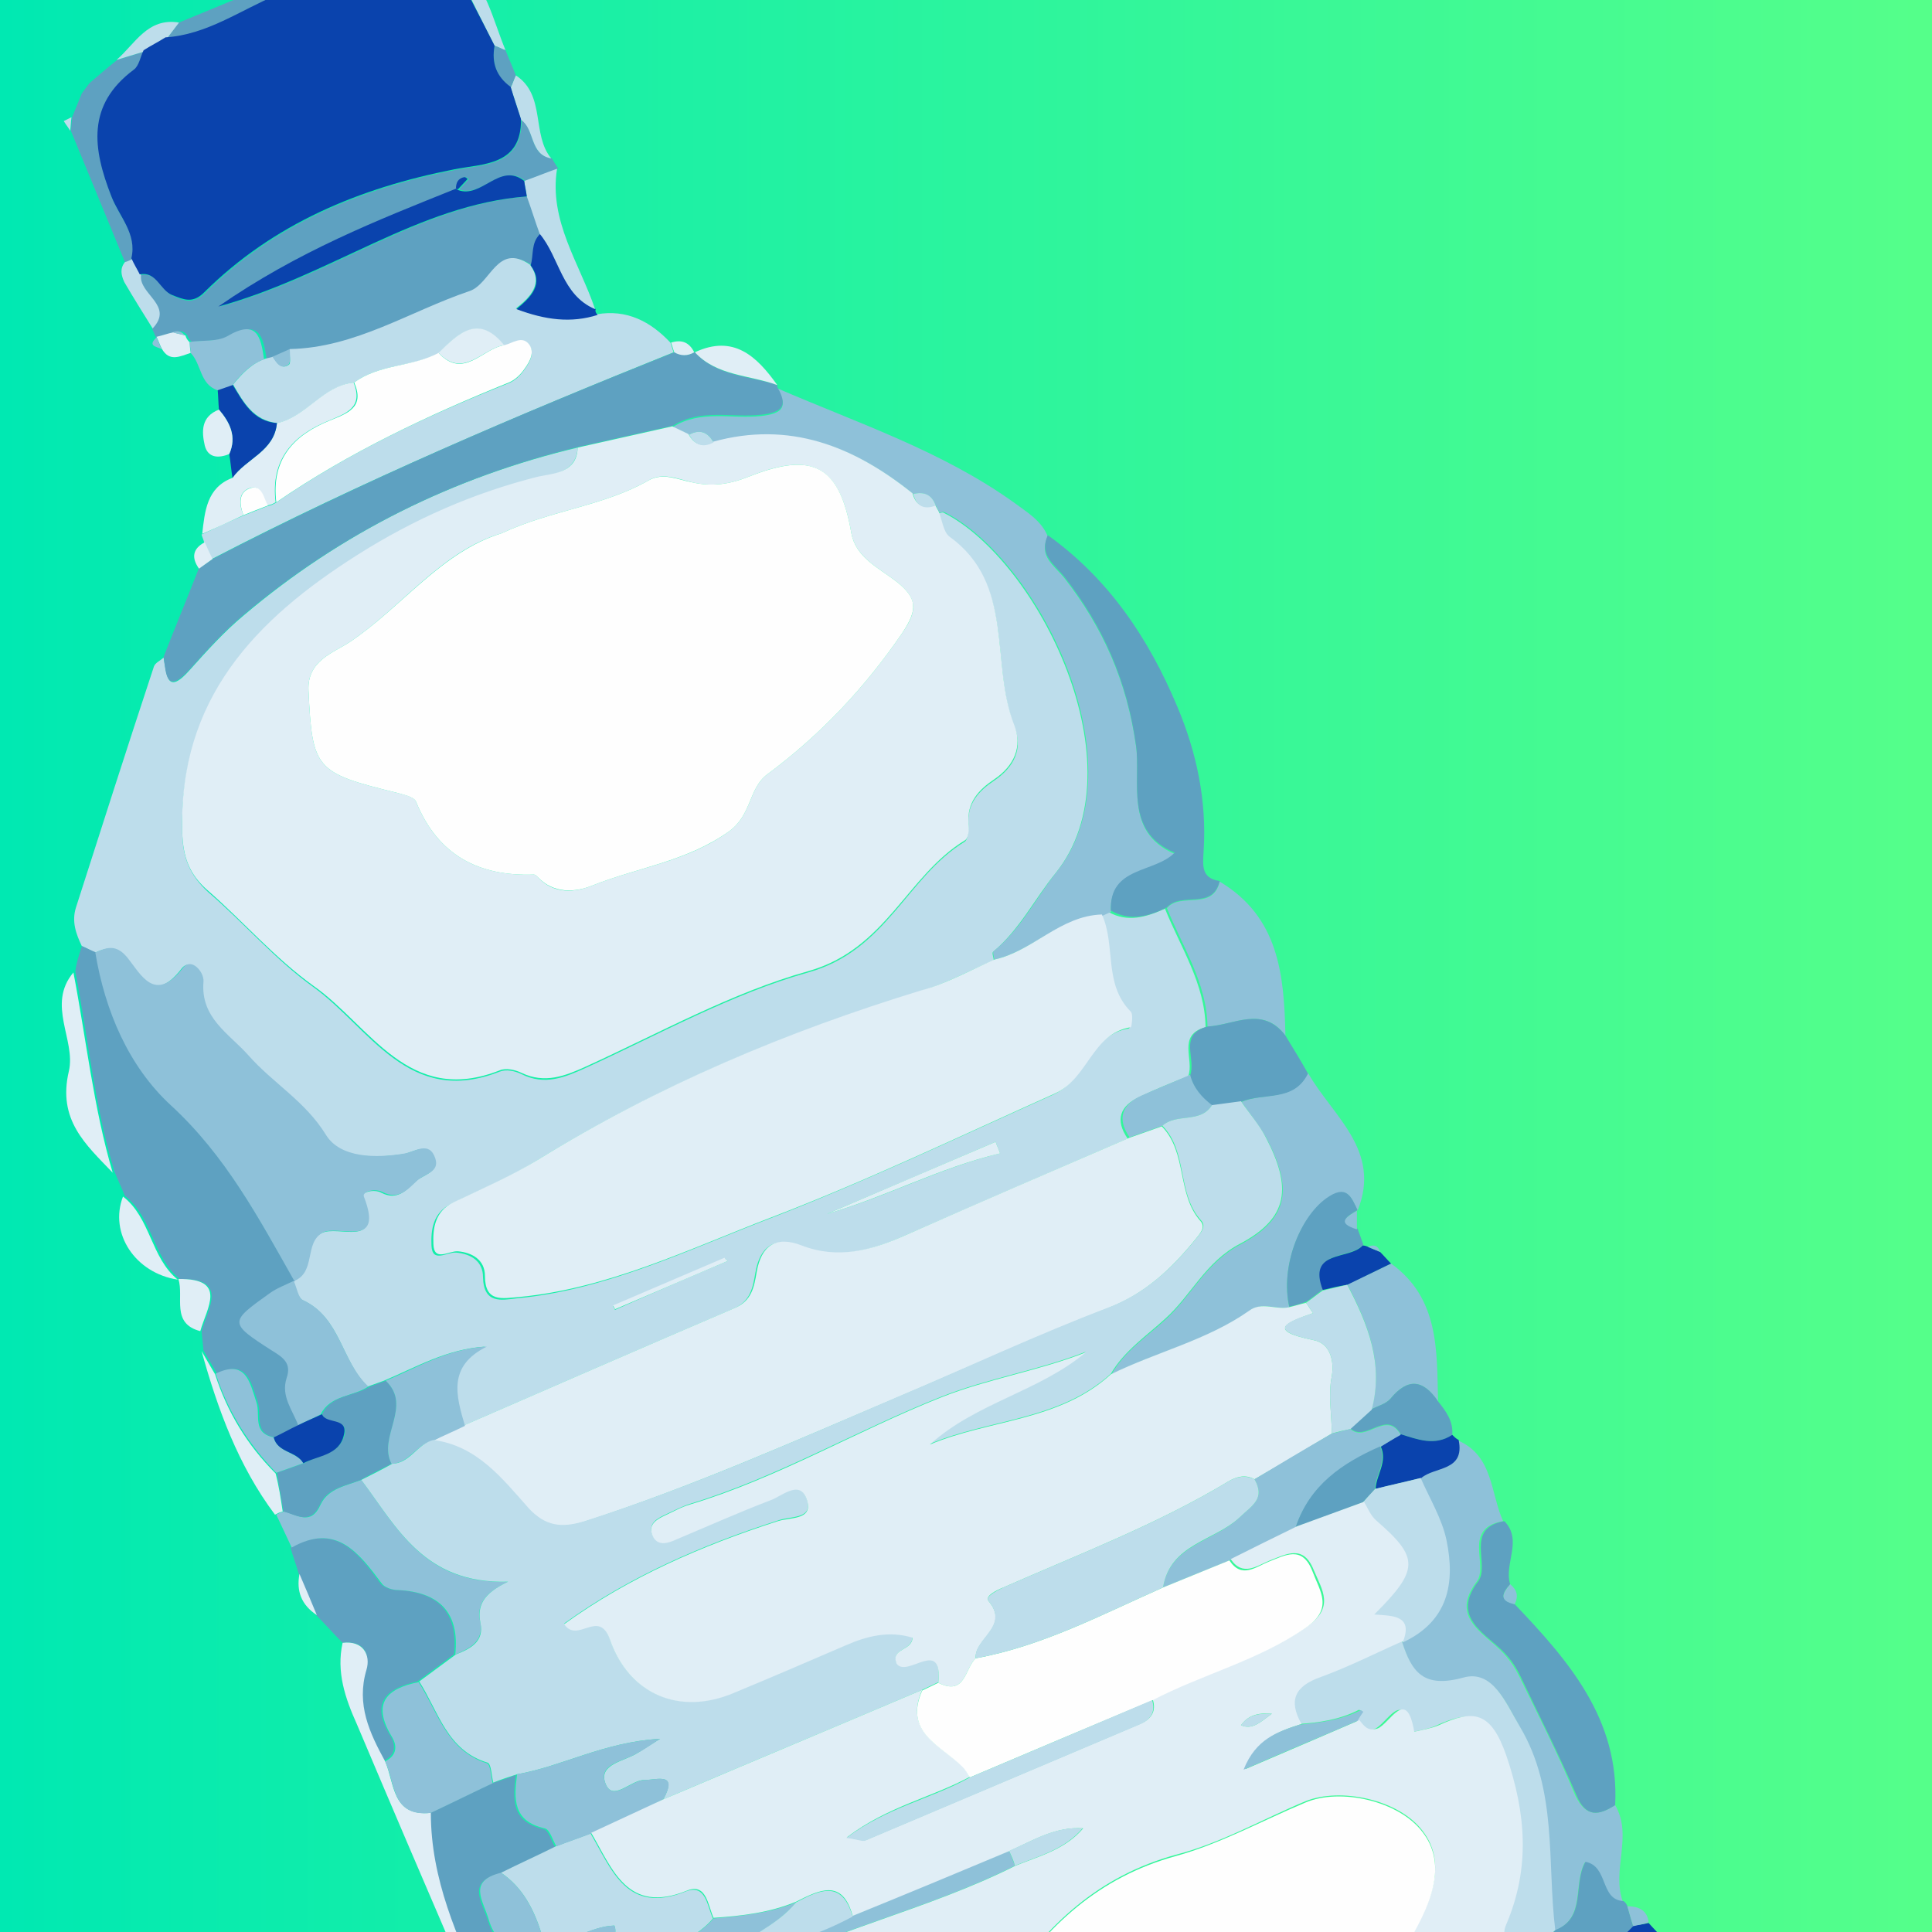 <?xml version="1.0" encoding="utf-8"?>
<!-- Generator: Adobe Illustrator 22.0.0, SVG Export Plug-In . SVG Version: 6.00 Build 0)  -->
<svg version="1.1" id="Layer_1" xmlns="http://www.w3.org/2000/svg" xmlns:xlink="http://www.w3.org/1999/xlink" x="0px" y="0px"
	 viewBox="0 0 300 300" style="enable-background:new 0 0 300 300;" xml:space="preserve">
<rect x="0" y="0" width="300" height="300" fill="#333333" stroke="none"/>
<style type="text/css">
	.st0{fill:url(#SVGID_1_);}
	.st1{fill:#BDDDEB;}
	.st2{fill:#8EC1D9;}
	.st3{fill:#5EA1C1;}
	.st4{fill:#0A43AD;}
	.st5{fill:#E0EEF6;}
	.st6{fill:#FEFEFE;}
</style>
<linearGradient id="SVGID_1_" gradientUnits="userSpaceOnUse" x1="0" y1="150" x2="300" y2="150" gradientTransform="matrix(1 0 0 -1 0 300)">
	<stop  offset="0" style="stop-color:#00E9B2"/>
	<stop  offset="1" style="stop-color:#55FF8A"/>
</linearGradient>
<rect class="st0" width="300" height="300"/>
<g>
	<path class="st1" d="M12.7,146.9c-0.9-1.9-1.6-3.8-0.9-6c4-12.5,8-25,12.1-37.4c0.2-0.6,1-0.9,1.5-1.4c0.5,2.7,0.5,6,4.1,1.9
		c2.6-2.9,5.3-5.9,8.3-8.4C53,82.7,70.4,74.1,89.7,69.5c-0.2,3.9-3.8,4.1-6.1,4.7c-10,2.5-19.3,6.6-28,12.1
		c-16,10.1-27.8,22.5-27.3,43.1c0.1,3.9,1.2,6.5,4,9.1c5.6,4.8,10.4,10.5,16.4,14.8c8.7,6.3,14.7,18.7,28.9,13.1
		c1-0.4,2.4-0.1,3.4,0.4c3.6,1.8,6.7,0.5,10-1c11.4-5.2,22.7-11.5,34.5-14.8c12.2-3.4,15.3-14.8,24.3-20.3c0.5-0.3,0.6-1.8,0.6-2.6
		c-0.3-3.3,1.6-5.3,4-6.9c3.1-2.1,4.5-5,3.1-8.4c-3.8-9.6,0.2-21.9-10.1-29.3c-1-0.7-1.1-2.5-1.6-3.8c0.2,0,0.5-0.2,0.7-0.1
		c14.7,7.4,30.7,39.5,17.4,56c-3.2,3.9-5.6,8.8-9.7,12.2c-0.2,0.2,0.1,0.9,0.1,1.3c-3.9,1.7-7.6,3.7-11.6,4.9
		c-20.9,6.4-40.9,14.8-59.5,26.3c-4.2,2.6-8.7,4.5-13.1,6.6c-2.9,1.4-3.2,4.1-3.1,6.5c0.1,2.8,2.4,1,3.8,1.1
		c2.4,0.2,4.2,1.4,4.2,3.8c0.1,4.2,2.8,3.6,5.3,3.3c13.8-1.3,26.5-7.5,39-12.3c14.8-5.7,29.5-12.7,44.2-19.3
		c5.2-2.3,5.7-9.3,11.8-10.3c0.2,0,0.5-2,0-2.4c-4.2-4.3-2.2-10.3-4.5-15.1c0.4-0.2,0.9-0.4,1.3-0.6c3,1.7,5.9,0.8,8.8-0.5
		c2.4,6,6.2,11.6,6.3,18.4c-4.5,1.2-1.7,5.1-2.7,7.6c-2.5,1-5,2-7.5,3.2c-3.1,1.4-3.9,3.6-1.9,6.5c-11.6,5-23.1,10-34.7,15.1
		c-5.2,2.3-10.5,3.8-16.1,1.6c-4.1-1.6-6.3,0.1-7,4.1c-0.4,2.4-0.8,4.5-3.4,5.6c-14,6-28,12.1-42,18.2c-1.4-4.6-2.7-9.2,3.4-12.3
		c-6,0.4-10.7,3.2-15.7,5.3c-0.8,0.3-1.7,0.6-2.5,0.9c-4.1-3.9-4.2-10.7-10.1-13.4c-0.8-0.4-1-2-1.5-3l0,0c3.3-1.4,1.5-5.9,4.4-7.4
		c2.6-1.4,9.6,2.6,6.4-5.6c-0.3-0.8,1.8-1.3,2.9-0.7c2.5,1.3,3.9-0.4,5.4-1.8c1.1-1,3.5-1.3,2.8-3.4c-0.9-2.8-3.1-1.1-4.7-0.8
		c-4.6,0.7-10.1,0.7-12.3-2.9c-3.2-5.2-8.3-8-12-12.3c-3-3.4-7.5-5.8-7-11.5c0.1-1.5-1.9-3.8-3.2-2.1c-4.4,5.7-6.5,1-8.7-1.7
		c-1.7-2-3.1-1.5-4.9-0.7C14.2,147.6,13.4,147.2,12.7,146.9z M128.4,188.5c9.2-2.6,17.6-7.2,26.9-9.4c-0.2-0.6-0.5-1.2-0.7-1.8
		C145.8,181.1,137.1,184.8,128.4,188.5z M113,195.8c-0.2-0.1-0.3-0.3-0.5-0.4c-5.8,2.5-11.5,4.9-17.3,7.4c0.1,0.2,0.2,0.4,0.3,0.6
		C101.3,200.8,107.1,198.3,113,195.8z"/>
	<path class="st3" d="M75.6,310.6c0-0.3-0.2-0.6-0.5-0.7c-4.2-9.1-8.3-18.2-8.3-28.4c3.2-1.5,6.4-3.1,9.6-4.6
		c1.2-0.4,2.5-0.8,3.7-1.3c-0.5,3.8-0.7,7.3,4.3,8.4c0.8,0.2,1.2,1.8,1.8,2.8c-2.8,1.4-5.7,2.7-8.5,4.1c-5.4,1.3-2.8,4.4-1.9,7.4
		c1.6,5.3,5,3.3,8.2,2.2c0.2,0.3,0.5,0.7,0.7,1c0.4,7.8,5.2,4.7,9.2,3.8c1.1,0,2.1,0.1,3.2,0.1c0.2,2.5-4.1,5.2,0.4,7.4
		c-1.2,0.6-2.5,1.2-3.7,1.9c-10.4,1.3-11,2.5-6,11.7c0.6,1,0.9,2.1,1.4,3.2c4.2,8.8,10.9,15.9,19.2,20.4c4.4,2.4,5.8,3.8,3.8,8.1
		c-6.6-1.4-6.6,5.4-10.1,8c-0.5-0.9-1-1.8-1.6-2.7c0.2-1.5,0.4-3,0.6-4.4c2.2-3,0-3.6-2.3-4.2c-0.9-0.6-1.7-1.3-2.6-1.9
		c-9.1-9.5-14.4-21-17.4-33.6c0.1-0.3,0.1-0.6-0.1-0.8C83.4,313.2,79.5,311.9,75.6,310.6z"/>
	<path class="st3" d="M24.2,52.4c-0.2-0.5-0.4-1-0.6-1.4c3.4-3.6-2.2-5.3-1.8-8.3c2.7-0.5,3.2,2.4,5,3.2c1.7,0.8,3.2,1.4,5-0.4
		c10.8-10.7,24.1-16.2,38.8-19.1C75,25.5,81,25.9,81,18.6c2.1,1.5,1.2,5.5,4.7,6c0.3,0.5,0.6,1,1,1.6c-1.7,0.6-3.4,1.3-5.1,1.9
		c-3.9-3-6.7,2.7-10.3,1.3c0.5-0.5,1-1.1,1.5-1.6c-0.2-0.1-0.4-0.3-0.5-0.3c-1,0.1-1.3,0.8-1.3,1.8c-12.2,5-24.5,9.7-36.8,18.3
		c17.5-4.8,31-15.8,47.9-17.1c0.7,1.9,1.3,3.9,2,5.8c-1.5,1.3-0.9,3.2-1.5,4.9c-5.1-3.5-6.1,3-9.4,4.1c-9.3,3.1-17.7,8.8-27.9,9
		c-0.9,0.4-1.8,0.8-2.7,1.2c-0.4,0.1-0.8,0.2-1.2,0.3c-0.5-3.4-1.1-6.3-5.7-3.6c-1.6,0.9-3.9,0.6-5.9,0.9c-0.3-0.3-0.6-0.6-0.7-1
		c-0.5-0.7-1.1-0.8-1.9-0.5C25.9,51.9,25.1,52.1,24.2,52.4z"/>
	<path class="st2" d="M154.4,149c-0.1-0.5-0.3-1.2-0.1-1.3c4.2-3.4,6.6-8.3,9.7-12.2c13.3-16.5-2.6-48.6-17.4-56
		c-0.2-0.1-0.5,0.1-0.7,0.1c-0.2-0.4-0.4-0.7-0.6-1.1c-0.6-1.7-1.9-2.2-3.5-1.8c-9.1-7.3-19.1-11.3-31-8c-0.9-1.6-2.1-2.1-3.8-1.2
		c-0.8-0.4-1.7-0.8-2.5-1.2c4.3-2.7,9.1-1.2,13.7-1.7c3.5-0.4,4.1-1.5,2.5-4.3c12.5,5.4,25.5,9.7,36.7,17.7c2,1.5,4.3,2.8,5.3,5.3
		c-1.5,3.1,1,4.5,2.6,6.5c6,7.7,9.7,16.1,11.1,26.1c0.8,5.6-1.9,13.3,6,16.7c-3.1,3.2-10.2,2.1-9.9,9c-0.4,0.2-0.9,0.4-1.3,0.6
		C164.7,142.2,160.4,147.7,154.4,149z"/>
	<path class="st1" d="M45,54.2c10.2-0.2,18.7-5.9,27.9-9c3.3-1.1,4.3-7.6,9.4-4.1c2.1,2.9,0.1,5-2.2,6.8c4.6,1.7,8.6,2.2,12.6,0.9
		c4.6-0.8,8.3,1.1,11.4,4.4c0.2,0.5,0.3,1,0.5,1.5c-24.3,9.8-48.4,20-71.7,32.1c-0.4-0.9-0.8-1.7-1.2-2.6c-0.1-0.4-0.3-0.8-0.4-1.2
		c2.1-1,4.3-2,6.4-2.9c1.3-0.5,2.5-1,3.8-1.5l0.7-0.2l0.6-0.3C54.1,70.3,66.4,64.5,79,59.5c1-0.4,1.9-1.3,2.5-2.2
		c0.8-1.1,1.6-2.6,0.6-3.8c-1.1-1.3-2.5-0.1-3.8,0.2c-4-4.9-7.1-2-10.2,1.2C64,57,58.9,56.5,55,59.4c-4.8,0.5-7.4,5.3-11.9,6.3
		c-3.7-0.4-5.3-3.2-6.9-6c1.4-1.7,2.9-3.3,5-4c0.4-0.1,0.8-0.2,1.2-0.3c0.6,0.9,1.3,2.1,2.5,1.2C45.2,56.3,44.9,55.1,45,54.2z"/>
	<path class="st3" d="M12.7,146.9c0.7,0.3,1.5,0.7,2.2,1c1.5,9.1,5.2,17.7,11.7,23.7c8.6,7.9,13.6,17.6,19.2,27.3c0,0,0,0,0,0
		c-1.3,0.6-2.6,1.1-3.7,1.9c-6.4,4.6-6.4,4.7,0.3,8.9c1.8,1.1,3,2,2.3,4.3c-0.9,2.8,0.9,4.9,1.8,7.3c-1.3,0.6-2.5,1.3-3.8,1.9
		c-3.4-0.6-2-3.5-2.7-5.5c-1-3-1.6-6.7-6.3-4.4c-0.7-1.2-1.4-2.4-2.1-3.6c-0.1-1-0.2-2-0.3-3c1-3.6,4.3-8.2-3.4-8.1c0,0,0,0,0,0
		c-4.2-3.4-4.2-9.6-8.5-12.9c-0.5-1.2-1.1-2.5-1.6-3.7c-3.1-10.1-4.1-20.7-6.1-31.1C11.8,149.6,12.3,148.3,12.7,146.9z"/>
	<path class="st3" d="M33,86.8c23.3-12.1,47.4-22.4,71.7-32.1c1.1,0.5,2.1,0.6,3.1,0c0,0,0.1,0,0.1,0c3.5,3.8,8.5,3.6,12.8,5.1
		c0,0,0,0.3,0,0.3c1.6,2.8,1,3.9-2.5,4.3c-4.6,0.5-9.4-1-13.7,1.7c-4.9,1.1-9.8,2.2-14.7,3.3C70.4,74.1,53,82.7,37.8,95.5
		c-3,2.5-5.7,5.5-8.3,8.4c-3.7,4.1-3.7,0.8-4.1-1.9c1.8-4.6,3.7-9.2,5.5-13.8C31.6,87.8,32.3,87.3,33,86.8z"/>
	<path class="st2" d="M250.8,280.3c2.8,4.8-0.6,10.1,1.2,15c-3.7-0.2-2.2-5.4-5.9-6.1c-1.9,3.4,0.2,8.7-4.7,10.6
		c-1.3-10.6,0.4-21.7-5.4-31.6c-2.1-3.7-4.2-8.9-8.8-7.6c-6.2,1.8-8-0.9-9.5-5.6c7-3.3,8.2-9.2,6.7-15.9c-0.7-3.3-2.6-6.4-4-9.6
		c2.1-1.8,6.8-1,5.8-5.9c5.7,2.3,5.2,8.2,7.2,12.6c-6.4,1.1-2.2,6.8-4.1,9.4c-3.4,4.5-0.6,6.9,2.2,9.3c1.9,1.6,3.2,3,4.4,5.4
		c3,6.1,6.1,12.2,8.7,18.5C246.3,282.3,248.3,281.9,250.8,280.3z"/>
	<path class="st2" d="M203.1,166.6c3.8,6.7,11.5,12,7.7,21.4c-1-2.2-1.7-4.1-4.9-1.8c-4.1,3-7.1,10.5-5.7,16.8
		c-2,0.4-4.2-0.9-6.1,0.5c-6.6,4.7-14.4,6.4-21.5,9.9c2-3.6,5.7-6,8.5-8.6c4-3.7,6.2-8.8,11.6-11.6c7.5-4,8-8.7,4-16.4
		c-1.1-2-2.6-3.8-3.9-5.7C196.2,169.6,200.9,171.1,203.1,166.6z"/>
	<path class="st3" d="M172.5,141.4c-0.3-6.9,6.8-5.8,9.9-9c-7.9-3.3-5.2-11.1-6-16.7c-1.4-10-5.1-18.4-11.1-26.1
		c-1.6-2-4-3.4-2.6-6.5c9.5,6.8,15.7,16.1,20.1,26.6c3,7.1,4.6,14.6,4.1,22.4c-0.1,2.1-0.5,4.3,2.5,4.7c-1.1,4.6-6,1.6-8.2,4.1
		C178.4,142.3,175.5,143.1,172.5,141.4z"/>
	<path class="st3" d="M53.2,255.1c-1.4-1.4-2.7-2.9-4.1-4.3c-0.9-2.1-1.8-4.2-2.7-6.4c-0.4-1.4-0.9-2.7-1.3-4.1
		c7-3.9,10.5,0.8,14,5.6c0.5,0.6,1.7,1,2.5,1c6.4,0.3,9.6,3.4,8.9,10c-1.9,1.4-3.8,2.8-5.7,4.2c-4.9,1.1-7.3,3.3-4.2,8.4
		c0.9,1.5,0.9,3-1,3.9c-2.4-4.4-4.5-8.8-2.9-14.2C57.6,256.9,56.5,254.7,53.2,255.1z"/>
	<path class="st3" d="M250.8,280.3c-2.5,1.6-4.5,2-6-1.5c-2.7-6.3-5.8-12.4-8.7-18.5c-1.2-2.5-2.5-3.8-4.4-5.4
		c-2.8-2.4-5.6-4.8-2.2-9.3c2-2.6-2.2-8.3,4.1-9.4c2.9,3-0.1,6.6,0.9,9.8c-1.2,1.3-1.8,2.5,0.7,3.1
		C243.6,257.9,251.5,267,250.8,280.3z"/>
	<path class="st2" d="M181.2,141c2.2-2.5,7.1,0.5,8.2-4.1c9.2,5.5,10,14.5,10.2,23.9c-3.5-4.7-8-1.6-12.1-1.4
		C187.4,152.6,183.6,147,181.2,141z"/>
	<path class="st2" d="M70.7,256.9c0.7-6.6-2.6-9.7-8.9-10c-0.9,0-2.1-0.4-2.5-1c-3.6-4.8-7.1-9.5-14-5.6c-0.8-1.7-1.6-3.4-2.4-5.1
		c0,0,0.6-0.3,0.6-0.3s0.6-0.2,0.6-0.2c2.1,0.5,4.2,2.3,5.7-1.1c1.2-2.5,4-2.9,6.3-3.8c5.5,7.3,9.7,16.3,22.8,15.8
		c-4,1.9-4.9,3.8-4.3,6.4C75.1,254.9,72.9,256,70.7,256.9z"/>
	<path class="st2" d="M216,196.2c7.5,5.4,7.1,13.5,7.3,21.4c-2.3-3.4-4.7-3.7-7.4-0.4c-0.7,0.8-1.9,1.1-2.9,1.6
		c1.9-7.1-0.6-13.3-3.8-19.4C211.5,198.4,213.7,197.3,216,196.2z"/>
	<path class="st3" d="M187.5,159.4c4.1-0.2,8.5-3.3,12.1,1.4c1.2,2,2.4,3.9,3.5,5.9c-2.2,4.5-6.9,2.9-10.4,4.4
		c-1.5,0.2-3,0.4-4.5,0.6c-1.6-1.2-2.9-2.7-3.4-4.7C185.8,164.4,182.9,160.6,187.5,159.4z"/>
	<path class="st4" d="M256,298.6c0.8,0.9,1.7,1.8,2.5,2.7c1.7,4.5,2.3,8.8-1.8,12.4c-2.2,0.9-4.4,1.7-6.6,2.6
		c-0.7-0.3-1.4-0.6-2.2-0.9c-0.4-1.5,0.7-2.2,1.6-3c2.6-0.7,4.6-2,5.4-5c-3.1-0.3-5,0.7-6.5,2.5c-3.2,1.6-6.4,3.3-9.6,4.9
		c-0.5-1.3-1.1-2.7-1.6-4c1.9-1.4,3.7-2.8,5.6-4.3c4.1-1.8,7.7-4.3,10.8-7.5C254.4,298.9,255.2,298.8,256,298.6z"/>
	<path class="st3" d="M27.8,3.5C35.5,0.3,43.3-2.9,51-6.1c3.1,0.6,5.7-1.1,8.4-2.2c4.1,0,8.4-0.9,11.9,2.4c0.6,1.9,1.2,3.7,1.8,5.6
		c-9.9-7-19.8-4.5-29.9-0.3C37.5,1.8,32.3,5.5,25.9,6C26.5,5.1,27.2,4.3,27.8,3.5z"/>
	<path class="st5" d="M53.2,255.1c3.2-0.4,4.4,1.9,3.7,4.2c-1.6,5.4,0.5,9.8,2.9,14.2c1.5,3.4,1,8.6,7.1,8c0,10.3,4.1,19.4,8.3,28.4
		c-2.9-0.6-3.1-3.2-4-5.2c-5.3-12.3-10.6-24.7-15.8-37C53.6,263.7,52.2,259.6,53.2,255.1z"/>
	<path class="st3" d="M19.4,40.7c-2.8-6.8-5.6-13.6-8.4-20.4c0.1-0.7,0.1-1.4,0.2-2.1c0.5-1.2,1-2.5,1.5-3.7
		c0.4-0.5,0.8-1.1,1.2-1.6c1.4-1.2,2.8-2.4,4.3-3.6C19.6,8.9,21,8.4,22.4,8c-0.5,1-0.7,2.4-1.5,3c-7.4,5.5-6.4,12.2-3.5,19.7
		c1.2,3.1,4.1,5.8,3.1,9.6C20.2,40.4,19.8,40.6,19.4,40.7z"/>
	<path class="st5" d="M37.8,80c-2.1,1-4.3,2-6.4,2.9c0.4-3.5,0.7-7.2,4.7-8.7c2.1-3,6.5-4.1,6.9-8.5c4.6-1,7.1-5.8,11.9-6.3
		c1.6,3.9-1.2,4.8-3.8,5.9c-5.7,2.3-9.1,6.1-8.3,12.7l-0.6,0.3c0,0-0.7,0.2-0.7,0.2c-0.7-1.2-0.9-3.5-3-2.6
		C36.9,76.7,37.2,78.5,37.8,80z"/>
	<path class="st3" d="M253.6,299.1c-3.1,3.2-6.7,5.7-10.8,7.5c-0.3-2.7-2.6-3-4.5-3.9c1.1-1,2.1-2,3.2-3c4.9-1.9,2.7-7.2,4.7-10.6
		c3.6,0.7,2.2,5.9,5.9,6.1c0.3,0.2,0.5,0.5,0.6,0.8C253,297.1,253.3,298.1,253.6,299.1z"/>
	<path class="st3" d="M200.2,202.9c-1.4-6.2,1.6-13.8,5.7-16.8c3.2-2.3,3.9-0.3,4.9,1.8c0,0,0,0,0,0c-1.7,1-3.2,1.9,0,2.9
		c0.3,0.8,0.6,1.6,0.9,2.5c-2.1,2.3-8.6,0.7-6.2,6.9c-0.9,0.6-1.7,1.3-2.6,1.9C201.9,202.5,201.1,202.7,200.2,202.9z"/>
	<path class="st5" d="M11.4,151c2,10.4,3.1,20.9,6.1,31.1c-4.2-4.4-8.6-8.2-6.8-15.8C11.8,161.5,7.2,156,11.4,151z"/>
	<path class="st4" d="M92.8,48.9c-4.1,1.3-8.1,0.8-12.6-0.9c2.3-1.9,4.3-3.9,2.2-6.8c0.5-1.6,0-3.5,1.5-4.9
		c3.1,3.7,3.4,9.5,8.6,11.7C92.4,48.3,92.5,48.6,92.8,48.9z"/>
	<path class="st3" d="M213,218.8c1-0.5,2.2-0.8,2.9-1.6c2.7-3.3,5.1-3,7.4,0.4c1.2,1.5,2.4,3.1,2.2,5.2c-2.7,1.8-5.3,0.7-8-0.1
		c-2.2-3.9-5.4,1.3-7.8-0.9C210.8,220.8,211.9,219.8,213,218.8z"/>
	<path class="st4" d="M43,65.7c-0.4,4.4-4.8,5.5-6.9,8.5c-0.2-1.2-0.3-2.5-0.5-3.7c1.2-2.7,0.1-4.9-1.6-6.9c-0.1-1-0.1-2-0.2-3.1
		c0.8-0.3,1.5-0.5,2.3-0.8C37.8,62.5,39.3,65.4,43,65.7z"/>
	<path class="st4" d="M217.5,222.7c2.6,0.8,5.3,1.9,8,0.1c0.3,0.3,0.6,0.6,1,0.8c1,4.9-3.7,4.1-5.8,5.9c-2.4,0.6-4.7,1.1-7.1,1.7
		c0.1-2.2,1.9-4.2,0.8-6.6C215.3,224,216.4,223.4,217.5,222.7z"/>
	<path class="st2" d="M36.1,59.8c-0.8,0.3-1.5,0.5-2.3,0.8c-2.8-0.9-2.5-4.1-4.2-5.8c0-0.6-0.1-1.1-0.2-1.7c2-0.3,4.3,0,5.9-0.9
		c4.6-2.7,5.2,0.1,5.7,3.6C39,56.5,37.5,58,36.1,59.8z"/>
	<path class="st1" d="M92.4,48c-5.2-2.2-5.5-8-8.6-11.7c-0.7-1.9-1.3-3.9-2-5.8c-0.1-0.8-0.3-1.6-0.4-2.4c1.7-0.6,3.4-1.3,5.1-1.9
		C85.2,34.3,90,40.9,92.4,48z"/>
	<path class="st5" d="M43.9,234.7l-0.6,0.2c0,0-0.6,0.3-0.6,0.3c-5.7-7.6-8.9-16.4-11.4-25.4c0.7,1.2,1.4,2.4,2.1,3.6
		c1.9,5.9,5,11,9.4,15.4C43.3,230.7,43.6,232.7,43.9,234.7z"/>
	<path class="st5" d="M19.1,185.8c4.3,3.3,4.3,9.5,8.5,12.9C21,197.7,16.9,191.5,19.1,185.8z"/>
	<path class="st4" d="M205.4,200.3c-2.4-6.3,4.1-4.6,6.2-6.9c0.3,0,0.6,0.1,0.8,0.2c0.6,0.3,1.2,0.5,1.9,0.8
		c0.6,0.6,1.1,1.2,1.7,1.8c-2.3,1.1-4.5,2.2-6.8,3.3C207.9,199.7,206.7,200,205.4,200.3z"/>
	<path class="st5" d="M120.7,59.8c-4.3-1.6-9.4-1.4-12.8-5.1C113.9,51.9,117.5,55.3,120.7,59.8z"/>
	<path class="st5" d="M27.7,198.6c7.7-0.1,4.4,4.5,3.4,8.1C26.5,205.5,28.6,201.4,27.7,198.6z"/>
	<path class="st1" d="M85.6,24.6c-3.4-0.6-2.5-4.5-4.7-6c-0.5-1.7-1.1-3.4-1.6-5c0.3-0.6,0.5-1.3,0.8-1.9
		C84.8,14.8,82.5,20.9,85.6,24.6z"/>
	<path class="st1" d="M19.4,40.7c0.4-0.1,0.8-0.3,1.2-0.5c0.4,0.8,0.9,1.6,1.3,2.5c-0.4,3,5.2,4.7,1.8,8.3c-1.5-2.4-3-4.8-4.4-7.2
		C18.8,42.7,18.6,41.7,19.4,40.7z"/>
	<path class="st5" d="M34,63.6c1.7,2,2.8,4.2,1.6,6.9c-1.7,0.7-3.3,0.6-3.8-1.3C31.3,67,31.2,64.7,34,63.6z"/>
	<path class="st1" d="M73.1-0.3c-0.6-1.9-1.2-3.7-1.8-5.6c4.2,3.6,5.2,8.9,7.2,13.7c-0.6-0.2-1.1-0.5-1.7-0.7
		C75.6,4.7,74.3,2.2,73.1-0.3z"/>
	<path class="st1" d="M22.4,8c-1.4,0.4-2.9,0.9-4.3,1.3c2.9-2.5,4.8-6.6,9.7-5.8c-0.6,0.8-1.3,1.7-1.9,2.5C24.7,6.6,23.6,7.3,22.4,8
		z"/>
	<path class="st3" d="M76.8,7.1c0.6,0.2,1.1,0.5,1.7,0.7c0.5,1.3,1.1,2.6,1.6,3.9c-0.3,0.6-0.5,1.3-0.8,1.9
		C77.1,12,76.3,9.8,76.8,7.1z"/>
	<path class="st5" d="M29.4,53.1c0.1,0.6,0.1,1.1,0.2,1.7c-1.6,0.5-3.3,1.5-4.5-0.7c-0.3-0.6-0.5-1.2-0.8-1.8c0,0,0,0,0,0
		c0.9-0.2,1.7-0.5,2.6-0.7c0.6,0.2,1.3,0.3,1.9,0.5C28.9,52.5,29.1,52.8,29.4,53.1z"/>
	<path class="st5" d="M46.5,244.4c0.9,2.1,1.8,4.2,2.7,6.4C46.8,249.2,46,247.1,46.5,244.4z"/>
	<path class="st5" d="M33,86.8c-0.7,0.5-1.4,1-2.1,1.5c-1.2-1.7-1-3.1,0.9-4.1C32.2,85.1,32.6,86,33,86.8z"/>
	<path class="st5" d="M107.8,54.7c-1,0.6-2.1,0.6-3.1,0c-0.2-0.5-0.3-1-0.5-1.5C105.8,52.7,107,53.1,107.8,54.7z"/>
	<path class="st2" d="M210.7,190.9c-3.2-1-1.7-1.9,0-2.9C210.7,189,210.7,190,210.7,190.9z"/>
	<path class="st2" d="M235.2,249.1c-2.5-0.5-1.9-1.7-0.7-3.1C235.6,246.9,235.8,247.9,235.2,249.1z"/>
	<path class="st2" d="M253.6,299.1c-0.3-1-0.6-2-0.9-3.1c1.7,0,3.1,0.6,3.3,2.5C255.2,298.8,254.4,298.9,253.6,299.1z"/>
	<path class="st2" d="M24.3,52.4c0.3,0.6,0.5,1.2,0.8,1.8C24.2,53.8,22.9,53.7,24.3,52.4z"/>
	<path class="st2" d="M214.3,194.4c-0.6-0.3-1.2-0.5-1.9-0.8C213.3,193.2,214,193.4,214.3,194.4z"/>
	<path class="st1" d="M11.1,18.2c-0.1,0.7-0.1,1.4-0.2,2.1c-0.3-0.5-0.7-1-1-1.5C10.3,18.6,10.7,18.4,11.1,18.2z"/>
	<path class="st1" d="M13.9,12.9c-0.4,0.5-0.8,1.1-1.2,1.6C13.1,14,13.5,13.4,13.9,12.9z"/>
	<path class="st5" d="M89.7,69.5c4.9-1.1,9.8-2.2,14.7-3.3c0.8,0.4,1.7,0.8,2.5,1.2c0.9,1.6,2.1,2.1,3.8,1.2c11.9-3.3,21.9,0.7,31,8
		c0.5,1.9,1.7,2.4,3.5,1.8c0.2,0.4,0.4,0.7,0.6,1.1c0.5,1.3,0.7,3.1,1.6,3.8c10.3,7.4,6.3,19.7,10.1,29.3c1.3,3.3,0,6.3-3.1,8.4
		c-2.4,1.6-4.3,3.6-4,6.9c0.1,0.9,0,2.3-0.6,2.6c-9,5.5-12.2,16.9-24.3,20.3c-11.8,3.3-23.1,9.6-34.5,14.8c-3.3,1.5-6.4,2.7-10,1
		c-1-0.5-2.5-0.8-3.4-0.4c-14.2,5.6-20.1-6.9-28.9-13.1c-6-4.3-10.9-10-16.4-14.8c-2.9-2.5-3.9-5.2-4-9.1
		c-0.6-20.6,11.3-33,27.3-43.1c8.7-5.5,18-9.6,28-12.1C86,73.5,89.6,73.4,89.7,69.5z M77.9,82.8c-9.4,2.8-15.4,11.4-23.6,16.9
		c-2.6,1.7-6.6,2.9-6.4,7.5c0.6,12.2,1,12.8,13.7,15.9c1.1,0.3,2.7,0.6,3,1.4c3.4,8.3,9.7,11.6,18.3,11.3c0.2,0,0.4,0.2,0.6,0.4
		c2.5,2.7,5.8,2.4,8.5,1.3c7-2.8,14.7-3.7,21.2-8.4c3.6-2.6,3-6.7,6-8.9c8.2-6.1,15.1-13.4,20.9-21.9c2.4-3.5,2.4-5.4-0.9-8
		c-2.7-2.1-6.3-3.7-7-7.5c-1.8-10.4-5.9-12.8-15.9-8.8c-3,1.2-5.7,1.6-8.8,0.9c-2.2-0.5-4.6-1.6-6.8-0.3
		C93.7,78.6,85.6,79.2,77.9,82.8z"/>
	<path class="st5" d="M72.1,221.3c14-6.1,28-12.2,42-18.2c2.6-1.1,3-3.2,3.4-5.6c0.7-4,2.9-5.7,7-4.1c5.7,2.2,10.9,0.7,16.1-1.6
		c11.5-5.1,23.1-10.1,34.7-15.1c1.7-0.6,3.4-1.2,5.1-1.8c4,4.1,2.3,10.5,6,14.7c0.9,1-0.1,2-0.9,3c-3.7,4.5-7.7,8.3-13.4,10.5
		c-11.1,4.3-21.9,9.3-32.8,13.9c-16,6.8-31.9,13.9-48.6,19.3c-3.6,1.1-6.1,0.8-8.7-2c-4.2-4.5-8-9.7-14.8-10.6
		C68.9,222.8,70.5,222.1,72.1,221.3z"/>
	<path class="st5" d="M154.4,149c6-1.3,10.2-6.8,16.7-7c2.2,4.8,0.2,10.8,4.5,15.1c0.4,0.4,0.1,2.4,0,2.4c-6.1,1-6.6,8-11.8,10.3
		c-14.7,6.6-29.3,13.6-44.2,19.3c-12.5,4.8-25.2,11-39,12.3c-2.6,0.2-5.3,0.9-5.3-3.3c0-2.4-1.9-3.6-4.2-3.8
		c-1.4-0.1-3.7,1.7-3.8-1.1c-0.1-2.4,0.2-5.1,3.1-6.5c4.4-2.1,8.8-4,13.1-6.6c18.6-11.5,38.6-19.9,59.5-26.3
		C146.8,152.8,150.6,150.7,154.4,149z"/>
	<path class="st2" d="M45.7,198.9c-5.5-9.7-10.6-19.4-19.2-27.3c-6.5-6-10.2-14.6-11.7-23.7c1.8-0.8,3.2-1.3,4.9,0.7
		c2.2,2.7,4.3,7.3,8.7,1.7c1.3-1.7,3.3,0.6,3.2,2.1c-0.5,5.7,4,8.1,7,11.5c3.8,4.3,8.8,7.1,12,12.3c2.2,3.6,7.7,3.7,12.3,2.9
		c1.6-0.3,3.8-2,4.7,0.8c0.7,2.1-1.7,2.4-2.8,3.4c-1.5,1.4-2.9,3.1-5.4,1.8c-1.1-0.6-3.2-0.1-2.9,0.7c3.2,8.2-3.9,4.3-6.4,5.6
		C47.2,193,49.1,197.5,45.7,198.9z"/>
	<path class="st2" d="M46.3,221.3c-0.9-2.4-2.7-4.5-1.8-7.3c0.8-2.3-0.5-3.2-2.3-4.3c-6.7-4.3-6.6-4.4-0.3-8.9
		c1.1-0.8,2.5-1.3,3.7-1.9c0.5,1,0.7,2.7,1.5,3c5.8,2.7,5.9,9.5,10.1,13.4c-2.4,1.6-5.9,1.3-7.4,4.3
		C48.8,220.2,47.5,220.7,46.3,221.3z"/>
	<path class="st3" d="M50,219.6c1.5-3.1,5-2.7,7.4-4.3c0.8-0.3,1.7-0.6,2.5-0.9c4.2,4-1.3,8.8,0.9,12.9c-1.6,0.8-3.2,1.6-4.8,2.5
		c-2.3,0.9-5.2,1.3-6.3,3.8c-1.5,3.3-3.7,1.6-5.7,1.1c-0.3-2-0.7-4-1-6c1.4-0.5,2.8-1,4.2-1.5c2.3-1.3,5.5-1.3,6.3-4.4
		C54.1,220.1,50.6,221.3,50,219.6z"/>
	<path class="st2" d="M60.8,227.3c-2.2-4.2,3.3-8.9-0.9-12.9c5-2.1,9.7-5,15.7-5.3c-6.1,3-4.8,7.6-3.4,12.3
		c-1.6,0.8-3.3,1.5-4.9,2.3C64.7,224.2,63.6,227.2,60.8,227.3z"/>
	<path class="st2" d="M180.5,174.8c-1.7,0.6-3.4,1.2-5.1,1.8c-2-2.9-1.2-5.1,1.9-6.5c2.5-1.1,5-2.1,7.5-3.2c0.5,2,1.8,3.5,3.4,4.7
		C186.4,174.5,182.7,172.8,180.5,174.8z"/>
	<path class="st5" d="M128.4,188.5c8.7-3.7,17.5-7.5,26.2-11.2c0.2,0.6,0.5,1.2,0.7,1.8C145.9,181.3,137.5,185.9,128.4,188.5z"/>
	<path class="st5" d="M113,195.8c-5.8,2.5-11.7,5-17.5,7.5c-0.1-0.2-0.2-0.4-0.3-0.6c5.8-2.5,11.5-4.9,17.3-7.4
		C112.6,195.5,112.8,195.6,113,195.8z"/>
	<path class="st1" d="M180.5,174.8c2.2-2,5.9-0.3,7.7-3.2c1.5-0.2,3-0.4,4.5-0.6c1.3,1.9,2.9,3.7,3.9,5.7c4,7.7,3.5,12.4-4,16.4
		c-5.4,2.8-7.6,8-11.6,11.6c-2.8,2.6-6.4,5-8.5,8.6c-8,7.3-18.8,7-28.1,10.9c7.1-6.4,16.8-8.2,24.2-14.3c-7.4,2.9-15.2,4.1-22.5,7
		c-13.1,5.2-25.4,12.5-38.9,16.6c-1.3,0.4-2.6,1.1-3.9,1.7c-1.3,0.6-2.7,1.4-2,3.1c0.7,1.7,2.3,1.2,3.6,0.7c5-2.1,9.8-4.3,14.9-6.2
		c1.8-0.7,4.7-3.4,5.6,0.4c0.6,2.7-2.7,2.2-4.6,2.9c-11.8,3.8-23.1,8.7-33.2,16c2.1,3,5.4-2.5,7.1,2.4c3,8.7,10.9,11.8,19.2,8.3
		c5.8-2.4,11.6-4.9,17.4-7.4c3.4-1.5,6.8-2.3,10.4-1.2c-0.1,2.2-3.3,1.7-2.5,4c1.6,2.3,7.2-4.3,6.5,3c-0.8,0.4-1.7,0.8-2.5,1.2
		c-13.4,5.7-26.8,11.3-40.2,17c2.3-4.3-1-3-3-3c-2.1,0-4.9,3.5-6,0.5c-1.1-3,3-3.4,5-4.7c0.7-0.4,1.4-0.9,3.5-2.2
		c-8.8,0.5-15.2,4.3-22.2,5.5c-1.2,0.4-2.5,0.8-3.7,1.3c-0.3-1.1-0.3-2.9-0.9-3.1c-6.3-1.9-7.6-7.9-10.6-12.6
		c1.9-1.4,3.8-2.8,5.7-4.2c2.3-0.9,4.4-2,3.8-4.9c-0.5-2.6,0.3-4.5,4.3-6.4c-13.1,0.4-17.3-8.5-22.8-15.8c1.6-0.8,3.2-1.6,4.8-2.5
		c2.8-0.1,3.9-3.1,6.4-3.7c6.8,0.9,10.7,6,14.8,10.6c2.6,2.8,5.1,3.1,8.7,2c16.6-5.3,32.5-12.4,48.6-19.3
		c10.9-4.6,21.7-9.7,32.8-13.9c5.7-2.2,9.7-6,13.4-10.5c0.8-1,1.8-2,0.9-3C182.7,185.3,184.5,178.9,180.5,174.8z"/>
	<path class="st1" d="M97.2,305.2c-1.1,0-2.1-0.1-3.2-0.1c-1.7-2.4,2.4-3.6,1.4-6.1c-3.8,0.1-6.8,2.9-10.6,2.3
		c-0.3-0.3-0.5-0.6-0.7-1c-1.2-3.8-2.9-7.2-6.3-9.5c2.8-1.4,5.7-2.7,8.5-4.1c1.8-0.7,3.6-1.3,5.4-2c3.3,5.6,5.6,12.7,14.8,9
		c3.1-1.2,3.3,2.2,4.2,4.2C107.2,302.1,101.6,302.5,97.2,305.2z"/>
	<path class="st2" d="M97.2,305.2c4.4-2.6,10-3.1,13.6-7.3c4.3-0.4,8.7-0.8,12.8-2.5c-3.1,3.8-7.8,5.5-12.2,9
		c7.8-1.6,14.6-3.5,20.9-6.9c8.1-3.4,16.3-6.8,24.4-10.1c0.3,0.8,0.6,1.5,0.9,2.3c-13.7,6.9-29,10.1-42.6,17.3
		c-3-0.4-6.7,5.7-9.4-1.3c-0.6-1.6-4.2,0.3-5.6,2.2c-1.1,1.4-0.4,3.8-2.5,4.7C93.1,310.4,97.4,307.6,97.2,305.2z"/>
	<path class="st2" d="M91.8,284.7c-1.8,0.7-3.6,1.3-5.4,2c-0.6-1-1-2.6-1.8-2.8c-5-1.1-4.8-4.6-4.3-8.4c7-1.2,13.4-5,22.2-5.5
		c-2,1.3-2.7,1.8-3.5,2.2c-2,1.3-6.2,1.6-5,4.7c1.1,3,3.9-0.4,6-0.5c2,0,5.4-1.3,3,3C99.3,281.3,95.5,283,91.8,284.7z"/>
	<path class="st2" d="M65,261.2c3,4.6,4.3,10.6,10.6,12.6c0.6,0.2,0.6,2,0.9,3.1c-3.2,1.5-6.4,3.1-9.6,4.6c-6.1,0.7-5.5-4.6-7.1-8
		c1.9-0.9,1.9-2.5,1-3.9C57.7,264.4,60.1,262.2,65,261.2z"/>
	<path class="st2" d="M77.8,290.8c3.4,2.3,5.1,5.7,6.3,9.5c-3.2,1.1-6.6,3.1-8.2-2.2C75.1,295.2,72.5,292.1,77.8,290.8z"/>
	<path class="st2" d="M84.8,301.3c3.7,0.5,6.8-2.2,10.6-2.3c1,2.5-3,3.7-1.4,6.1C90.1,306,85.2,309.1,84.8,301.3z"/>
	<path class="st4" d="M76.8,7.1c-0.5,2.7,0.3,4.8,2.5,6.4c0.5,1.7,1.1,3.4,1.6,5c0.1,7.3-6,6.9-10.4,7.8c-14.7,2.9-28,8.4-38.8,19.1
		c-1.8,1.8-3.2,1.1-5,0.4c-1.9-0.8-2.4-3.7-5-3.2c-0.4-0.8-0.9-1.6-1.3-2.5c0.9-3.8-1.9-6.5-3.1-9.6c-2.9-7.4-3.9-14.2,3.5-19.7
		c0.8-0.6,1-2,1.5-3c1.1-0.7,2.3-1.3,3.4-2c6.4-0.4,11.6-4.2,17.3-6.6c10.1-4.2,20-6.7,29.9,0.3C74.3,2.2,75.6,4.7,76.8,7.1z"/>
	<path class="st4" d="M81.4,28.1c0.1,0.8,0.3,1.6,0.4,2.4c-16.9,1.3-30.4,12.3-47.9,17.1C46.3,39,58.6,34.2,70.8,29.3l0.3,0.2
		C74.8,30.9,77.6,25.1,81.4,28.1z"/>
	<path class="st2" d="M45,54.2c0,0.8,0.2,2-0.2,2.4c-1.2,0.9-1.9-0.3-2.5-1.2C43.2,55,44.1,54.6,45,54.2z"/>
	<path class="st4" d="M70.8,29.3c0-0.9,0.3-1.6,1.3-1.8c0.2,0,0.4,0.2,0.5,0.3c-0.5,0.5-1,1.1-1.5,1.6
		C71.1,29.4,70.8,29.3,70.8,29.3z"/>
	<path class="st2" d="M28.7,52.1c-0.6-0.2-1.3-0.3-1.9-0.5C27.5,51.3,28.2,51.4,28.7,52.1z"/>
	<path class="st1" d="M110.8,68.7c-1.7,0.9-2.9,0.4-3.8-1.2C108.7,66.6,109.9,67.1,110.8,68.7z"/>
	<path class="st1" d="M145.3,78.5c-1.8,0.7-3,0.1-3.5-1.8C143.5,76.3,144.7,76.8,145.3,78.5z"/>
	<path class="st6" d="M42.9,78c-0.8-6.6,2.6-10.4,8.3-12.7c2.7-1.1,5.5-2,3.8-5.9c3.9-2.9,9-2.4,13.1-4.6c3.9,4.2,6.8-0.7,10.2-1.2
		c1.3-0.3,2.7-1.5,3.8-0.2c1,1.2,0.2,2.7-0.6,3.8c-0.6,0.9-1.5,1.8-2.5,2.2C66.4,64.5,54.1,70.3,42.9,78z"/>
	<path class="st5" d="M78.3,53.6c-3.4,0.5-6.3,5.3-10.2,1.2C71.2,51.7,74.3,48.7,78.3,53.6z"/>
	<path class="st6" d="M37.8,80c-0.6-1.6-0.8-3.4,0.8-4.1c2.1-0.9,2.3,1.4,3,2.6C40.3,79,39,79.5,37.8,80z"/>
	<path class="st2" d="M47.1,227.2c-1.4,0.5-2.8,1-4.2,1.5c-4.3-4.4-7.5-9.5-9.4-15.4c4.7-2.3,5.3,1.4,6.3,4.4c0.7,2-0.7,4.8,2.7,5.5
		C43.1,225.6,46.1,225.4,47.1,227.2z"/>
	<path class="st4" d="M47.1,227.2c-1.1-1.9-4-1.6-4.6-4c1.3-0.6,2.5-1.3,3.8-1.9c1.2-0.6,2.4-1.1,3.7-1.7c0.6,1.6,4.1,0.4,3.4,3.2
		C52.7,226,49.4,226,47.1,227.2z"/>
	<path class="st1" d="M241.5,299.7c-1.1,1-2.1,2-3.2,3c-1.4,0.5-2.7,1-4.1,1.5c-0.4-1.7-1.6-3.3-0.8-5.3c3.8-8.7,3.1-17.1,0-26.2
		c-2.3-6.9-5.1-7.2-10.5-4.7c-1.2,0.5-2.5,0.7-3.8,1c-1.2-7.1-3.7-1.3-5.7-0.5c-1.5,0.6-2.1-0.3-2.8-1.3c0.3-0.5,0.6-1,0.9-1.5
		c-0.2-0.1-0.4-0.2-0.5-0.2c-2.9,1.5-6.1,2-9.4,2.2c-2.1-3.7-1-5.9,3-7.3c4.4-1.6,8.5-3.7,12.8-5.6l0.3,0.1c1.5,4.7,3.3,7.3,9.5,5.6
		c4.6-1.3,6.6,3.9,8.8,7.6C241.9,278,240.2,289.1,241.5,299.7z"/>
	<path class="st1" d="M213.5,231.2c2.4-0.6,4.7-1.1,7.1-1.7c1.4,3.2,3.3,6.3,4,9.6c1.4,6.7,0.3,12.6-6.7,15.9c0,0-0.3-0.1-0.2-0.1
		c1.6-4-1.7-3.8-4.5-4.1c7-7,7-8.8,0.3-14.6c-0.8-0.7-1.2-1.9-1.9-2.9C212.2,232.6,212.8,231.9,213.5,231.2z"/>
	<path class="st5" d="M145.7,261.3c0.7-7.2-4.9-0.6-6.5-3c-0.9-2.4,2.4-1.9,2.5-4c-3.6-1.1-7-0.3-10.4,1.2c-5.8,2.5-11.6,5-17.4,7.4
		c-8.3,3.5-16.2,0.3-19.2-8.3c-1.7-4.9-5,0.7-7.1-2.4c10.1-7.3,21.4-12.2,33.2-16c1.9-0.6,5.2-0.2,4.6-2.9c-0.9-3.8-3.8-1.1-5.6-0.4
		c-5,1.9-9.9,4.1-14.9,6.2c-1.3,0.6-2.9,1-3.6-0.7c-0.7-1.7,0.7-2.5,2-3.1c1.3-0.6,2.5-1.3,3.9-1.7c13.6-4.1,25.8-11.4,38.9-16.6
		c7.3-2.9,15.1-4.1,22.5-7c-7.3,6.1-17,7.8-24.2,14.3c9.3-3.9,20.1-3.6,28.1-10.9c7.1-3.5,15-5.3,21.5-9.9c1.9-1.4,4.1-0.1,6.1-0.5
		c0.9-0.2,1.8-0.5,2.7-0.7c0.4,0.5,0.7,1.1,1.1,1.6c-4.3,1.5-7.2,2.7,0.1,4.2c2.6,0.5,3.2,3.3,2.8,5.6c-0.6,3,0,5.9,0,8.9
		c-4,2.4-8,4.8-12,7.1c-1.4-0.8-2.8-0.4-4,0.3c-11.1,6.7-23.2,11.3-35,16.5c-1,0.4-2.9,1.3-2.3,2.1c3.4,4-2.2,5.8-2,8.9
		C149.8,259.1,149.9,263.4,145.7,261.3z"/>
	<path class="st1" d="M206.8,222.6c0-3-0.6-5.9,0-8.9c0.4-2.3-0.2-5.1-2.8-5.6c-7.3-1.5-4.4-2.8-0.1-4.2c-0.4-0.5-0.7-1.1-1.1-1.6
		c0.9-0.6,1.7-1.3,2.6-1.9c1.3-0.3,2.5-0.6,3.8-0.9c3.2,6.1,5.7,12.3,3.8,19.4c-1.1,1-2.2,2-3.3,3
		C208.7,222.1,207.8,222.3,206.8,222.6z"/>
	<path class="st2" d="M206.8,222.6c1-0.2,1.9-0.5,2.9-0.7c2.4,2.2,5.6-3,7.8,0.9c-1.1,0.6-2.2,1.3-3.2,1.9
		c-5.9,2.6-10.9,6-13.1,12.5c-3.4,1.7-6.8,3.4-10.3,5.1c-3.4,1.4-6.9,2.8-10.3,4.2c1.1-6.7,8-7.1,11.9-10.9c2-1.9,4-2.9,2.3-5.9
		C198.8,227.3,202.8,224.9,206.8,222.6z"/>
	<path class="st3" d="M201.2,237.1c2.2-6.5,7.2-9.9,13.1-12.5c1.1,2.4-0.7,4.4-0.8,6.6c-0.6,0.7-1.3,1.4-1.9,2.1
		C208.1,234.6,204.6,235.9,201.2,237.1z"/>
	<path class="st6" d="M77.9,82.8c7.7-3.6,15.8-4.2,22.8-8.2c2.3-1.3,4.6-0.1,6.8,0.3c3.1,0.7,5.8,0.3,8.8-0.9
		c10.1-4,14.1-1.6,15.9,8.8c0.7,3.8,4.3,5.4,7,7.5c3.3,2.6,3.3,4.4,0.9,8c-5.8,8.5-12.7,15.8-20.9,21.9c-3,2.2-2.4,6.3-6,8.9
		c-6.6,4.7-14.2,5.6-21.2,8.4c-2.7,1.1-6,1.3-8.5-1.3c-0.2-0.2-0.4-0.4-0.6-0.4c-8.6,0.3-14.9-3-18.3-11.3c-0.3-0.8-2-1.1-3-1.4
		c-12.7-3.1-13.1-3.7-13.7-15.9c-0.2-4.6,3.8-5.8,6.4-7.5C62.5,94.2,68.5,85.7,77.9,82.8z"/>
	<path class="st5" d="M214.5,318.9c-0.4,0.2-0.8,0.4-1.2,0.6c-6.9,3-13.7,5.9-20.6,8.9c-1.5-1.1-2.4-0.7-2.6,1.2
		c-5.6,4.4-12.4,6.4-18.9,9.1c-1.9-2.3-3.4-2.2-4.4,0.7c-0.9,0.4-1.8,0.7-2.6,1.1c-0.7-0.6-1.7-1.7-2-1.6c-6.6,3.4-14.1,2-20.7,4.1
		c-5.1,1.6-8.4,0.9-11.7-2.2C124,335,118.3,329,112.6,323c-3.7-3.9-4-7.7,0.7-11.1c1.7-1.3,2.2-2.9,1.8-4.9
		c13.6-7.2,28.9-10.4,42.6-17.3c3.7-1.5,7.7-2.5,10.5-5.8c-4.3-0.3-7.8,1.9-11.4,3.5c-8.1,3.4-16.3,6.8-24.4,10.1
		c-1.6-5.9-5.2-4-8.8-2.2c-4.1,1.7-8.4,2.2-12.8,2.5c-0.9-2-1.1-5.5-4.2-4.2c-9.2,3.7-11.5-3.4-14.8-9c3.7-1.7,7.5-3.5,11.2-5.2
		c13.4-5.7,26.8-11.3,40.2-17c-2.9,6.5,2.8,8.6,6.2,11.8c0.5,0.5,0.8,1.1,1.2,1.7c-5.9,3.2-12.8,4.6-19.1,9.4c1.8,0.3,2.5,0.6,3,0.4
		c14.2-6,28.3-12,42.5-18c1.7-0.7,2.6-1.9,2-3.8c7.8-4.1,16.5-6.2,23.9-11.3c4.4-3,2.4-5.7,1.1-8.8c-1.6-4-4.2-2.5-6.8-1.5
		c-2,0.8-4.2,2.6-6.1-0.2c3.4-1.7,6.8-3.4,10.3-5.1c3.5-1.3,6.9-2.5,10.4-3.8c0.6,1,1,2.1,1.9,2.9c6.7,5.8,6.7,7.6-0.3,14.6
		c2.8,0.2,6,0.1,4.5,4.1c-4.3,1.9-8.4,4-12.8,5.6c-4,1.4-5.1,3.6-3,7.3c-3.4,1.1-6.8,2.2-8.7,7c6.6-2.8,12.1-5.2,17.7-7.6
		c0.7,0.9,1.3,1.8,2.8,1.3c1.9-0.7,4.5-6.6,5.7,0.5c1.3-0.3,2.6-0.5,3.8-1c5.4-2.5,8.1-2.2,10.5,4.7c3.1,9.1,3.7,17.5,0,26.2
		c-0.9,2,0.3,3.6,0.8,5.3c-2.4,1.2-4.8,2.4-7.2,3.6c-4.3,1.3-8.3,3-9,8.2C216.6,316.7,215,317.1,214.5,318.9z M193.4,323.4
		c4.8-2.7,12.2-3.1,16.3-8.5c3.8-5,7.5-10.4,10.4-16c2.2-4.2,4.5-9.8,0.8-14.6c-3.7-4.9-12.8-6.8-18.2-4.6
		c-6.7,2.8-13.1,6.5-20.1,8.3c-12,3.3-20,10.8-26.7,20.8c-3.3,4.9-1.9,7.7,2.1,10.1c2.4,1.4,5.1,2.3,7.8,3.1
		c1.6,0.5,2.8,0.7,3.3,2.8c1.5,5.8,5.8,6,10.4,4.3C183.9,327.7,188.2,325.7,193.4,323.4z M197.5,266.1c-2.4-0.2-3.8,0.4-4.8,1.8
		C194.4,268.6,195.5,267.6,197.5,266.1z"/>
	<path class="st6" d="M150.6,276c-0.4-0.6-0.7-1.2-1.2-1.7c-3.4-3.3-9.1-5.3-6.2-11.8c0.8-0.4,1.7-0.8,2.5-1.2
		c4.2,2.1,4.1-2.2,5.8-3.8c10.4-1.9,19.6-6.8,29.1-11c3.4-1.4,6.9-2.8,10.3-4.2c1.9,2.9,4.1,1,6.1,0.2c2.6-1,5.2-2.6,6.8,1.5
		c1.2,3.2,3.3,5.8-1.1,8.8c-7.4,5.1-16.1,7.2-23.9,11.3C169.5,268,160,272,150.6,276z"/>
	<path class="st1" d="M123.6,295.4c3.5-1.8,7.1-3.7,8.8,2.2c-6.3,3.4-13.1,5.2-20.9,6.9C115.7,300.8,120.5,299.2,123.6,295.4z"/>
	<path class="st1" d="M156.7,287.4c3.7-1.6,7.1-3.8,11.4-3.5c-2.8,3.3-6.8,4.3-10.5,5.8C157.4,288.9,157,288.1,156.7,287.4z"/>
	<path class="st2" d="M210.8,267.2c-5.5,2.4-11.1,4.7-17.7,7.6c1.9-4.8,5.3-5.9,8.7-7c3.2-0.3,6.4-0.7,9.4-2.2
		c0.1-0.1,0.3,0.1,0.5,0.2C211.4,266.2,211.1,266.7,210.8,267.2z"/>
	<path class="st1" d="M180.6,246.5c-9.5,4.2-18.7,9.1-29.1,11c-0.3-3.1,5.3-4.9,2-8.9c-0.6-0.7,1.3-1.6,2.3-2.1
		c11.8-5.2,23.9-9.8,35-16.5c1.2-0.7,2.6-1,4-0.3c1.7,3-0.3,4-2.3,5.9C188.6,239.3,181.7,239.7,180.6,246.5z"/>
	<path class="st6" d="M193.4,323.4c-5.2,2.2-9.5,4.3-13.9,5.9c-4.6,1.7-9,1.5-10.4-4.3c-0.5-2.1-1.7-2.3-3.3-2.8
		c-2.7-0.9-5.4-1.7-7.8-3.1c-4-2.5-5.4-5.2-2.1-10.1c6.7-10,14.7-17.5,26.7-20.8c6.9-1.9,13.4-5.5,20.1-8.3
		c5.4-2.3,14.5-0.3,18.2,4.6c3.7,4.8,1.4,10.4-0.8,14.6c-2.9,5.6-6.6,10.9-10.4,16C205.6,320.3,198.1,320.7,193.4,323.4z"/>
	<path class="st1" d="M150.6,276c9.4-4,18.9-8,28.3-12c0.6,1.9-0.3,3.1-2,3.8c-14.2,6-28.3,12-42.5,18c-0.5,0.2-1.2-0.2-3-0.4
		C137.8,280.6,144.7,279.3,150.6,276z"/>
	<path class="st1" d="M197.5,266.1c-2,1.5-3.1,2.5-4.8,1.8C193.7,266.5,195,266,197.5,266.1z"/>
</g>
</svg>
